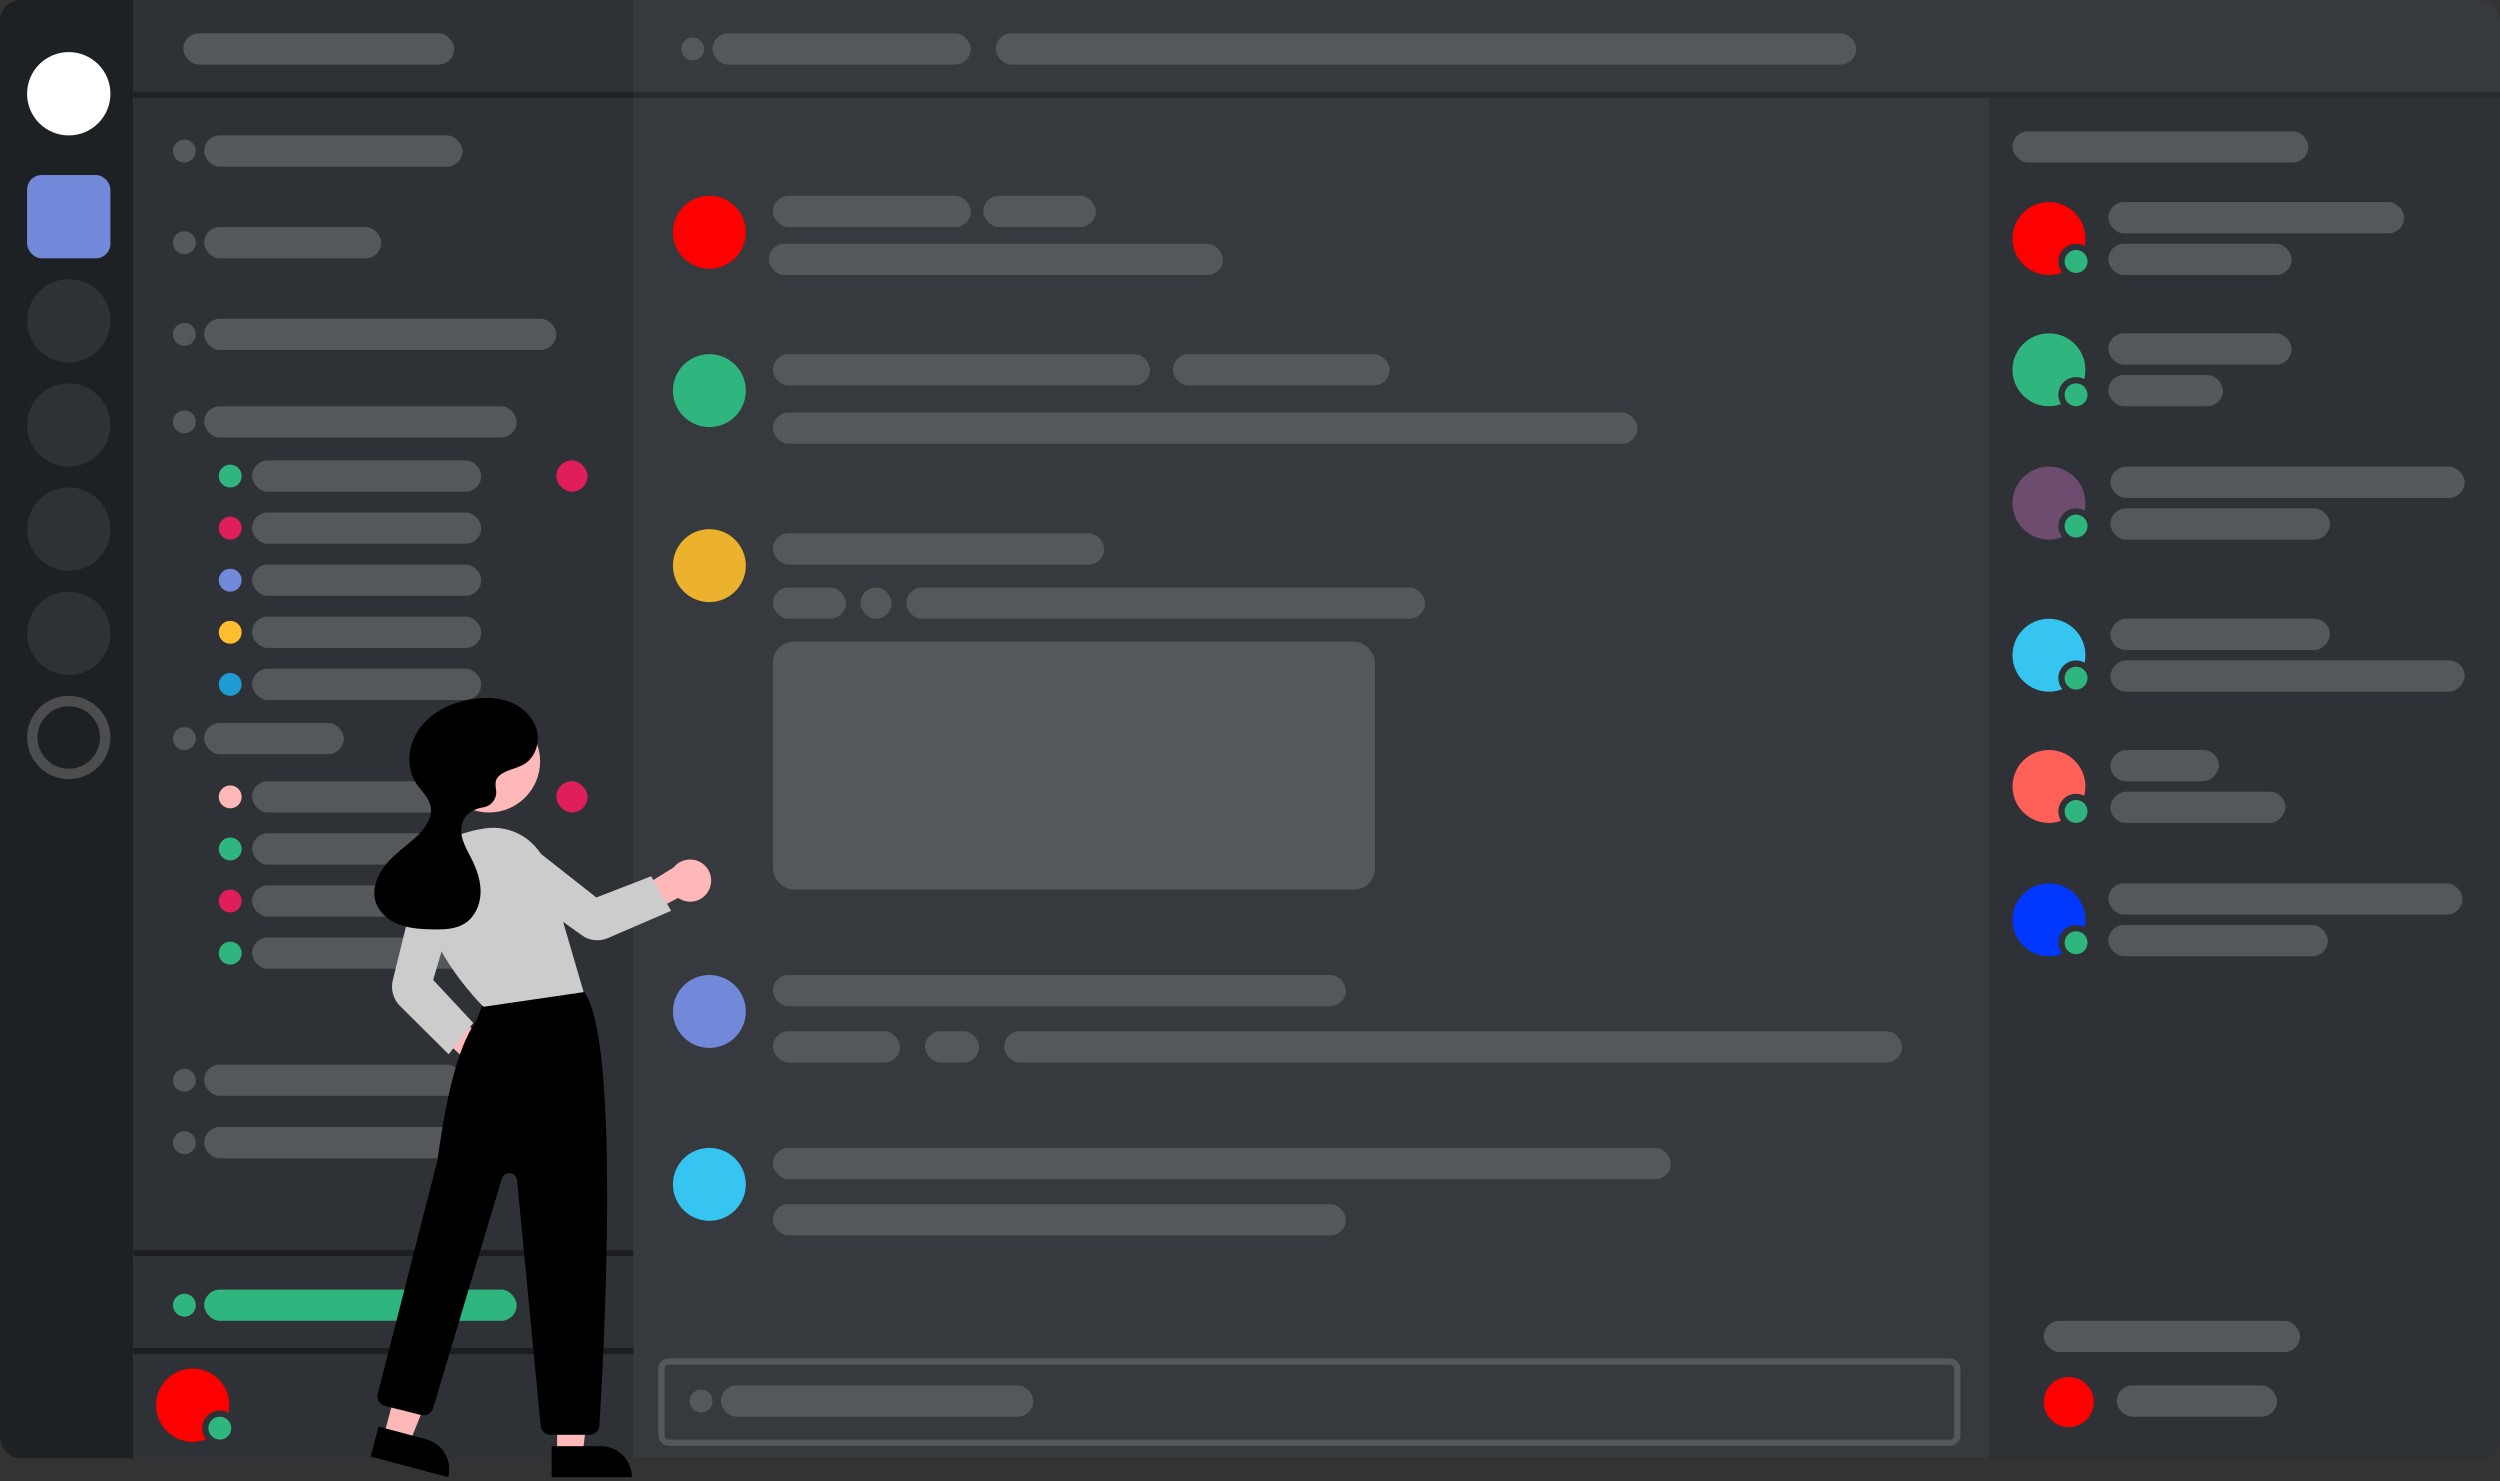 <svg width="1200" height="711" viewBox="0 0 1200 711" fill="none" xmlns="http://www.w3.org/2000/svg">
<rect x="0" y="0" width="1200" height="711" fill="#333333" stroke="none"/>
<rect width="1200" height="700" rx="10" fill="#1E2124"/>
<rect x="64" width="891" height="700" fill="#36393E"/>
<rect x="64" width="240" height="700" fill="#2E3136"/>
<rect x="98" y="347" width="67" height="15" rx="7.5" fill="#55585B"/>
<circle cx="88.5" cy="354.5" r="5.5" fill="#55585B"/>
<path d="M306 0H1190C1195.52 0 1200 4.477 1200 10V50H306V0Z" fill="#36393E"/>
<line x1="64" y1="45.5" x2="304.052" y2="45.5" stroke="#1F2125" stroke-width="3"/>
<line x1="304" y1="45.5" x2="1200" y2="45.5" stroke="#282B30" stroke-width="3"/>
<line x1="64" y1="601.5" x2="304" y2="601.5" stroke="#1C1E22" stroke-width="3"/>
<line x1="64" y1="648.5" x2="304" y2="648.5" stroke="#1C1E22" stroke-width="3"/>
<circle cx="33" cy="45" r="20" fill="white"/>
<circle cx="92.5" cy="674.5" r="17.5" fill="#FF0000"/>
<circle cx="340.5" cy="271.5" r="17.5" fill="#ECB22D"/>
<circle cx="340.5" cy="111.5" r="17.5" fill="#FF0000"/>
<circle cx="340.5" cy="187.5" r="17.5" fill="#2FB67E"/>
<circle cx="340.5" cy="568.5" r="17.5" fill="#36C5F1"/>
<circle cx="340.5" cy="485.5" r="17.5" fill="#7289DA"/>
<circle cx="33" cy="154" r="20" fill="#2E3136"/>
<circle cx="33" cy="204" r="20" fill="#2E3136"/>
<circle cx="33" cy="254" r="20" fill="#2E3136"/>
<circle cx="33" cy="304" r="20" fill="#2E3136"/>
<circle cx="33" cy="354" r="17.5" stroke="#4B4D4F" stroke-width="5"/>
<rect x="13" y="84" width="40" height="40" rx="7" fill="#7289DA"/>
<path d="M955 47H1200V690C1200 695.523 1195.52 700 1190 700H955V47Z" fill="#2E3136"/>
<rect x="121" y="450" width="110" height="15" rx="7.5" fill="#55585B"/>
<circle cx="110.5" cy="457.5" r="5.5" fill="#2FB67E"/>
<rect x="121" y="425" width="110" height="15" rx="7.5" fill="#55585B"/>
<circle cx="110.5" cy="432.5" r="5.5" fill="#E01F5A"/>
<rect x="121" y="400" width="110" height="15" rx="7.5" fill="#55585B"/>
<circle cx="110.5" cy="407.5" r="5.5" fill="#2FB67E"/>
<rect x="121" y="375" width="110" height="15" rx="7.5" fill="#55585B"/>
<circle cx="110.5" cy="382.5" r="5.5" fill="#FFB8B8"/>
<rect x="121" y="296" width="110" height="15" rx="7.5" fill="#55585B"/>
<circle cx="110.5" cy="303.5" r="5.5" fill="#FFBD30"/>
<rect x="121" y="271" width="110" height="15" rx="7.5" fill="#55585B"/>
<circle cx="110.5" cy="278.5" r="5.5" fill="#7289DA"/>
<rect x="121" y="246" width="110" height="15" rx="7.5" fill="#55585B"/>
<circle cx="110.5" cy="253.5" r="5.5" fill="#E01F5A"/>
<rect x="121" y="221" width="110" height="15" rx="7.5" fill="#55585B"/>
<circle cx="110.5" cy="228.5" r="5.5" fill="#2FB67E"/>
<rect x="121" y="321" width="110" height="15" rx="7.5" fill="#55585B"/>
<circle cx="110.5" cy="328.5" r="5.5" fill="#1E9BD1"/>
<rect x="98" y="511" width="124" height="15" rx="7.5" fill="#55585B"/>
<circle cx="88.5" cy="518.5" r="5.5" fill="#55585B"/>
<rect x="98" y="541" width="150" height="15" rx="7.5" fill="#55585B"/>
<circle cx="88.5" cy="548.5" r="5.5" fill="#55585B"/>
<rect x="346" y="665" width="150" height="15" rx="7.5" fill="#55585B"/>
<circle cx="336.5" cy="672.5" r="5.5" fill="#55585B"/>
<rect x="98" y="619" width="150" height="15" rx="7.5" fill="#2FB67E"/>
<circle cx="88.5" cy="626.5" r="5.5" fill="#2FB67E"/>
<rect x="98" y="195" width="150" height="15" rx="7.5" fill="#55585B"/>
<circle cx="88.5" cy="202.5" r="5.5" fill="#55585B"/>
<rect x="98" y="65" width="124" height="15" rx="7.5" fill="#55585B"/>
<circle cx="88.5" cy="72.5" r="5.5" fill="#55585B"/>
<rect x="342" y="16" width="124" height="15" rx="7.5" fill="#55585B"/>
<circle cx="332.5" cy="23.5" r="5.5" fill="#55585B"/>
<rect x="98" y="109" width="85" height="15" rx="7.5" fill="#55585B"/>
<rect x="88" y="16" width="130" height="15" rx="7.5" fill="#55585B"/>
<rect x="478" y="16" width="413" height="15" rx="7.5" fill="#55585B"/>
<circle cx="88.5" cy="116.5" r="5.5" fill="#55585B"/>
<rect x="98" y="153" width="169" height="15" rx="7.5" fill="#55585B"/>
<circle cx="88.5" cy="160.5" r="5.5" fill="#55585B"/>
<circle cx="105.5" cy="685.5" r="7" fill="#2FB67E" stroke="#2E3136" stroke-width="3"/>
<circle cx="92.5" cy="674.5" r="17.5" fill="#FF0000"/>
<circle cx="105.5" cy="685.5" r="7" fill="#2FB67E" stroke="#2E3136" stroke-width="3"/>
<circle cx="983.5" cy="114.5" r="17.5" fill="#FF0000"/>
<circle cx="996.5" cy="125.5" r="7" fill="#2FB67E" stroke="#2E3136" stroke-width="3"/>
<rect x="267" y="375" width="15" height="15" rx="7.5" fill="#E01F5A"/>
<rect x="267" y="221" width="15" height="15" rx="7.5" fill="#E01F5A"/>
<rect x="371" y="94" width="95" height="15" rx="7.5" fill="#55585B"/>
<rect x="472" y="94" width="54" height="15" rx="7.5" fill="#55585B"/>
<rect x="369" y="117" width="218" height="15" rx="7.5" fill="#55585B"/>
<rect x="966" y="63" width="142" height="15" rx="7.5" fill="#55585B"/>
<rect x="1012" y="97" width="142" height="15" rx="7.5" fill="#55585B"/>
<rect x="1012" y="117" width="88" height="15" rx="7.5" fill="#55585B"/>
<rect x="1013" y="224" width="170" height="15" rx="7.5" fill="#55585B"/>
<rect x="1013" y="244" width="105.352" height="15" rx="7.5" fill="#55585B"/>
<rect x="1012" y="424" width="170" height="15" rx="7.5" fill="#55585B"/>
<rect x="1012" y="444" width="105.352" height="15" rx="7.5" fill="#55585B"/>
<rect width="170" height="15" rx="7.5" transform="matrix(1 0 0 -1 1013 332)" fill="#55585B"/>
<rect width="105.352" height="15" rx="7.5" transform="matrix(1 0 0 -1 1013 312)" fill="#55585B"/>
<rect width="84" height="15" rx="7.5" transform="matrix(1 0 0 -1 1013 395)" fill="#55585B"/>
<rect width="52.056" height="15" rx="7.5" transform="matrix(1 0 0 -1 1013 375)" fill="#55585B"/>
<rect x="1012" y="160" width="88" height="15" rx="7.5" fill="#55585B"/>
<rect x="1012" y="180" width="55" height="15" rx="7.5" fill="#55585B"/>
<rect x="981" y="634" width="123" height="15" rx="7.5" fill="#55585B"/>
<rect x="1016" y="665" width="77" height="15" rx="7.5" fill="#55585B"/>
<rect x="371" y="170" width="181" height="15" rx="7.5" fill="#55585B"/>
<rect x="563" y="170" width="104" height="15" rx="7.5" fill="#55585B"/>
<rect x="371" y="198" width="415" height="15" rx="7.5" fill="#55585B"/>
<rect x="435" y="282" width="249" height="15" rx="7.5" fill="#55585B"/>
<rect x="371" y="308" width="289" height="119" rx="10" fill="#55585B"/>
<rect x="371" y="256" width="159" height="15" rx="7.5" fill="#55585B"/>
<rect x="371" y="282" width="35" height="15" rx="7.5" fill="#55585B"/>
<rect x="413" y="282" width="15" height="15" rx="7.5" fill="#55585B"/>
<rect x="482" y="495" width="431" height="15" rx="7.5" fill="#55585B"/>
<rect x="371" y="551" width="431" height="15" rx="7.5" fill="#55585B"/>
<rect x="371" y="468" width="275" height="15" rx="7.5" fill="#55585B"/>
<rect x="371" y="578" width="275" height="15" rx="7.5" fill="#55585B"/>
<rect x="371" y="495" width="61" height="15" rx="7.5" fill="#55585B"/>
<rect x="444" y="495" width="26" height="15" rx="7.5" fill="#55585B"/>
<rect x="317.5" y="653.5" width="622" height="39" rx="3.5" stroke="#55585B" stroke-width="3"/>
<circle cx="983.5" cy="177.5" r="17.5" fill="#2FB67E"/>
<circle cx="996.5" cy="189.5" r="7" fill="#2FB67E" stroke="#2E3136" stroke-width="3"/>
<circle cx="983.5" cy="241.5" r="17.5" fill="#6E4C6F"/>
<circle cx="996.5" cy="252.5" r="7" fill="#2FB67E" stroke="#2E3136" stroke-width="3"/>
<circle cx="983.5" cy="314.5" r="17.5" fill="#36C5F1"/>
<circle cx="996.5" cy="325.5" r="7" fill="#2FB67E" stroke="#2E3136" stroke-width="3"/>
<circle cx="983.5" cy="377.5" r="17.5" fill="#FF6158"/>
<circle cx="996.5" cy="389.5" r="7" fill="#2FB67E" stroke="#2E3136" stroke-width="3"/>
<circle cx="983.5" cy="441.5" r="17.5" fill="#0038FF"/>
<circle cx="993" cy="673" r="12" fill="#FF0000"/>
<circle cx="996.5" cy="452.5" r="7" fill="#2FB67E" stroke="#2E3136" stroke-width="3"/>
<path d="M183 693.696L194.848 696.85L212.649 652.654L195.164 648L183 693.696Z" fill="#FFB8B8"/>
<path d="M232.013 521.302C230.55 521.158 229.136 520.696 227.871 519.947C226.605 519.199 225.52 518.181 224.691 516.968C223.861 515.754 223.308 514.373 223.07 512.922C222.832 511.472 222.915 509.987 223.313 508.571L197.68 484.71L211.232 481.272L236.438 501.716C238.771 502.542 240.72 504.195 241.916 506.363C243.111 508.53 243.47 511.06 242.925 513.475C242.379 515.889 240.967 518.019 238.956 519.462C236.945 520.904 234.474 521.559 232.013 521.302Z" fill="#FFB8B8"/>
<path d="M267.407 697.663H279.667L285.499 650.375H267.405L267.407 697.663Z" fill="#FFB8B8"/>
<path d="M303.311 709.046L264.781 709.048L264.78 694.161L288.424 694.16C292.372 694.16 296.159 695.728 298.951 698.52C301.743 701.311 303.311 705.098 303.312 709.046L303.311 709.046Z" fill="black"/>
<path d="M215.116 709.05L177.882 699.139L181.711 684.753L204.56 690.835C208.375 691.85 211.631 694.34 213.611 697.756C215.59 701.172 216.132 705.234 215.116 709.05Z" fill="black"/>
<path d="M282.964 688.71H264.257C263.075 688.714 261.935 688.276 261.06 687.481C260.186 686.687 259.64 685.594 259.531 684.417L248.175 566.486C248.091 565.621 247.71 564.811 247.096 564.196C246.482 563.581 245.673 563.199 244.808 563.115C243.943 563.03 243.076 563.249 242.355 563.733C241.633 564.218 241.103 564.938 240.854 565.771L207.88 675.97C207.531 677.141 206.744 678.133 205.682 678.738C204.62 679.342 203.365 679.514 202.18 679.216L184.777 674.864C184.17 674.713 183.598 674.442 183.096 674.069C182.593 673.695 182.17 673.226 181.849 672.688C181.529 672.15 181.318 671.554 181.229 670.935C181.14 670.315 181.174 669.684 181.33 669.077C181.614 667.967 209.74 558.049 209.986 556.919C216.359 509.951 223.983 497.366 228.079 490.605C228.418 490.045 228.73 489.531 229.01 489.044C229.361 488.436 231.523 482.4 232.894 478.48C233.072 477.842 233.38 477.248 233.799 476.736C234.218 476.223 234.739 475.803 235.329 475.502C252.539 466.7 272.676 472.793 278.438 474.87C279.393 475.207 280.214 475.844 280.776 476.686C298.061 502.757 289.578 654.177 287.702 684.267C287.624 685.471 287.091 686.599 286.211 687.425C285.331 688.25 284.171 688.709 282.964 688.71Z" fill="black"/>
<path d="M234.688 389.996C248.252 389.996 259.249 378.999 259.249 365.435C259.249 351.87 248.252 340.874 234.688 340.874C221.123 340.874 210.127 351.87 210.127 365.435C210.127 378.999 221.123 389.996 234.688 389.996Z" fill="#FFB8B8"/>
<path d="M232.085 483.248L231.909 483.077C231.578 482.757 198.853 450.698 203.088 421.053C204.899 408.373 215.158 400.272 232.756 397.622C239.221 396.662 245.815 398.068 251.326 401.581C256.838 405.094 260.896 410.478 262.756 416.743L280.156 476.228L232.085 483.248Z" fill="#CCCCCC"/>
<path d="M215.336 506.051L192.018 482.88C190.423 481.287 189.266 479.31 188.656 477.14C188.047 474.97 188.006 472.679 188.538 470.489L199.827 424.57C200.165 423.194 200.782 421.902 201.639 420.774C202.497 419.646 203.577 418.706 204.812 418.012C206.048 417.319 207.413 416.886 208.822 416.741C210.231 416.596 211.656 416.742 213.007 417.169C215.581 417.999 217.732 419.799 219.003 422.187C220.274 424.575 220.565 427.364 219.816 429.963L207.931 470.36L227.149 490.996L215.336 506.051Z" fill="#CCCCCC"/>
<path d="M340.408 426.973C339.791 428.307 338.89 429.49 337.766 430.439C336.643 431.387 335.325 432.078 333.906 432.462C332.487 432.846 331.001 432.914 329.553 432.662C328.105 432.41 326.73 431.843 325.524 431.001L294.395 447.136L295.77 433.43L323.367 416.351C324.915 414.42 327.117 413.123 329.557 412.707C331.997 412.291 334.505 412.784 336.605 414.093C338.706 415.403 340.253 417.437 340.954 419.811C341.655 422.184 341.46 424.733 340.408 426.973H340.408Z" fill="#FFB8B8"/>
<path d="M322.125 437.175L291.778 450.289C289.758 451.155 287.55 451.486 285.365 451.252C283.18 451.017 281.091 450.225 279.301 448.95L240.712 421.301C239.561 420.476 238.591 419.423 237.862 418.208C237.134 416.992 236.662 415.641 236.477 414.236C236.292 412.831 236.398 411.403 236.787 410.041C237.176 408.679 237.84 407.41 238.739 406.315C240.466 404.233 242.936 402.905 245.625 402.612C248.315 402.319 251.013 403.085 253.147 404.747L286.236 430.789L312.536 420.614L322.125 437.175Z" fill="#CCCCCC"/>
<path d="M238.759 373.305C241.789 369.509 247.45 369.304 251.612 366.8C257.064 363.52 259.318 356.189 257.561 350.074C255.804 343.959 250.623 339.193 244.683 336.914C238.742 334.635 232.133 334.606 225.867 335.708C216.537 337.349 207.351 341.703 201.66 349.277C195.97 356.851 194.522 367.943 199.679 375.89C202.049 379.542 205.708 382.557 206.654 386.807C207.897 392.386 203.983 397.768 199.79 401.653C195.013 406.079 189.533 409.786 185.348 414.776C181.163 419.765 178.373 426.582 180.282 432.808C181.882 438.024 186.538 441.867 191.644 443.792C196.749 445.716 202.31 445.995 207.765 446.101C213.062 446.205 218.688 446.076 223.151 443.22C227.928 440.162 230.479 434.362 230.667 428.693C230.856 423.024 228.961 417.47 226.422 412.398C224.909 409.375 223.15 406.446 222.144 403.218C221.139 399.99 220.965 396.328 222.575 393.355C224.267 390.231 227.692 388.346 231.179 387.661C231.36 387.625 231.552 387.594 231.752 387.565C232.744 387.437 233.7 387.108 234.562 386.6C235.423 386.091 236.173 385.413 236.765 384.606C237.357 383.8 237.779 382.882 238.006 381.907C238.233 380.933 238.26 379.923 238.086 378.938C237.688 376.723 237.723 374.604 238.759 373.305Z" fill="black"/>
</svg>
